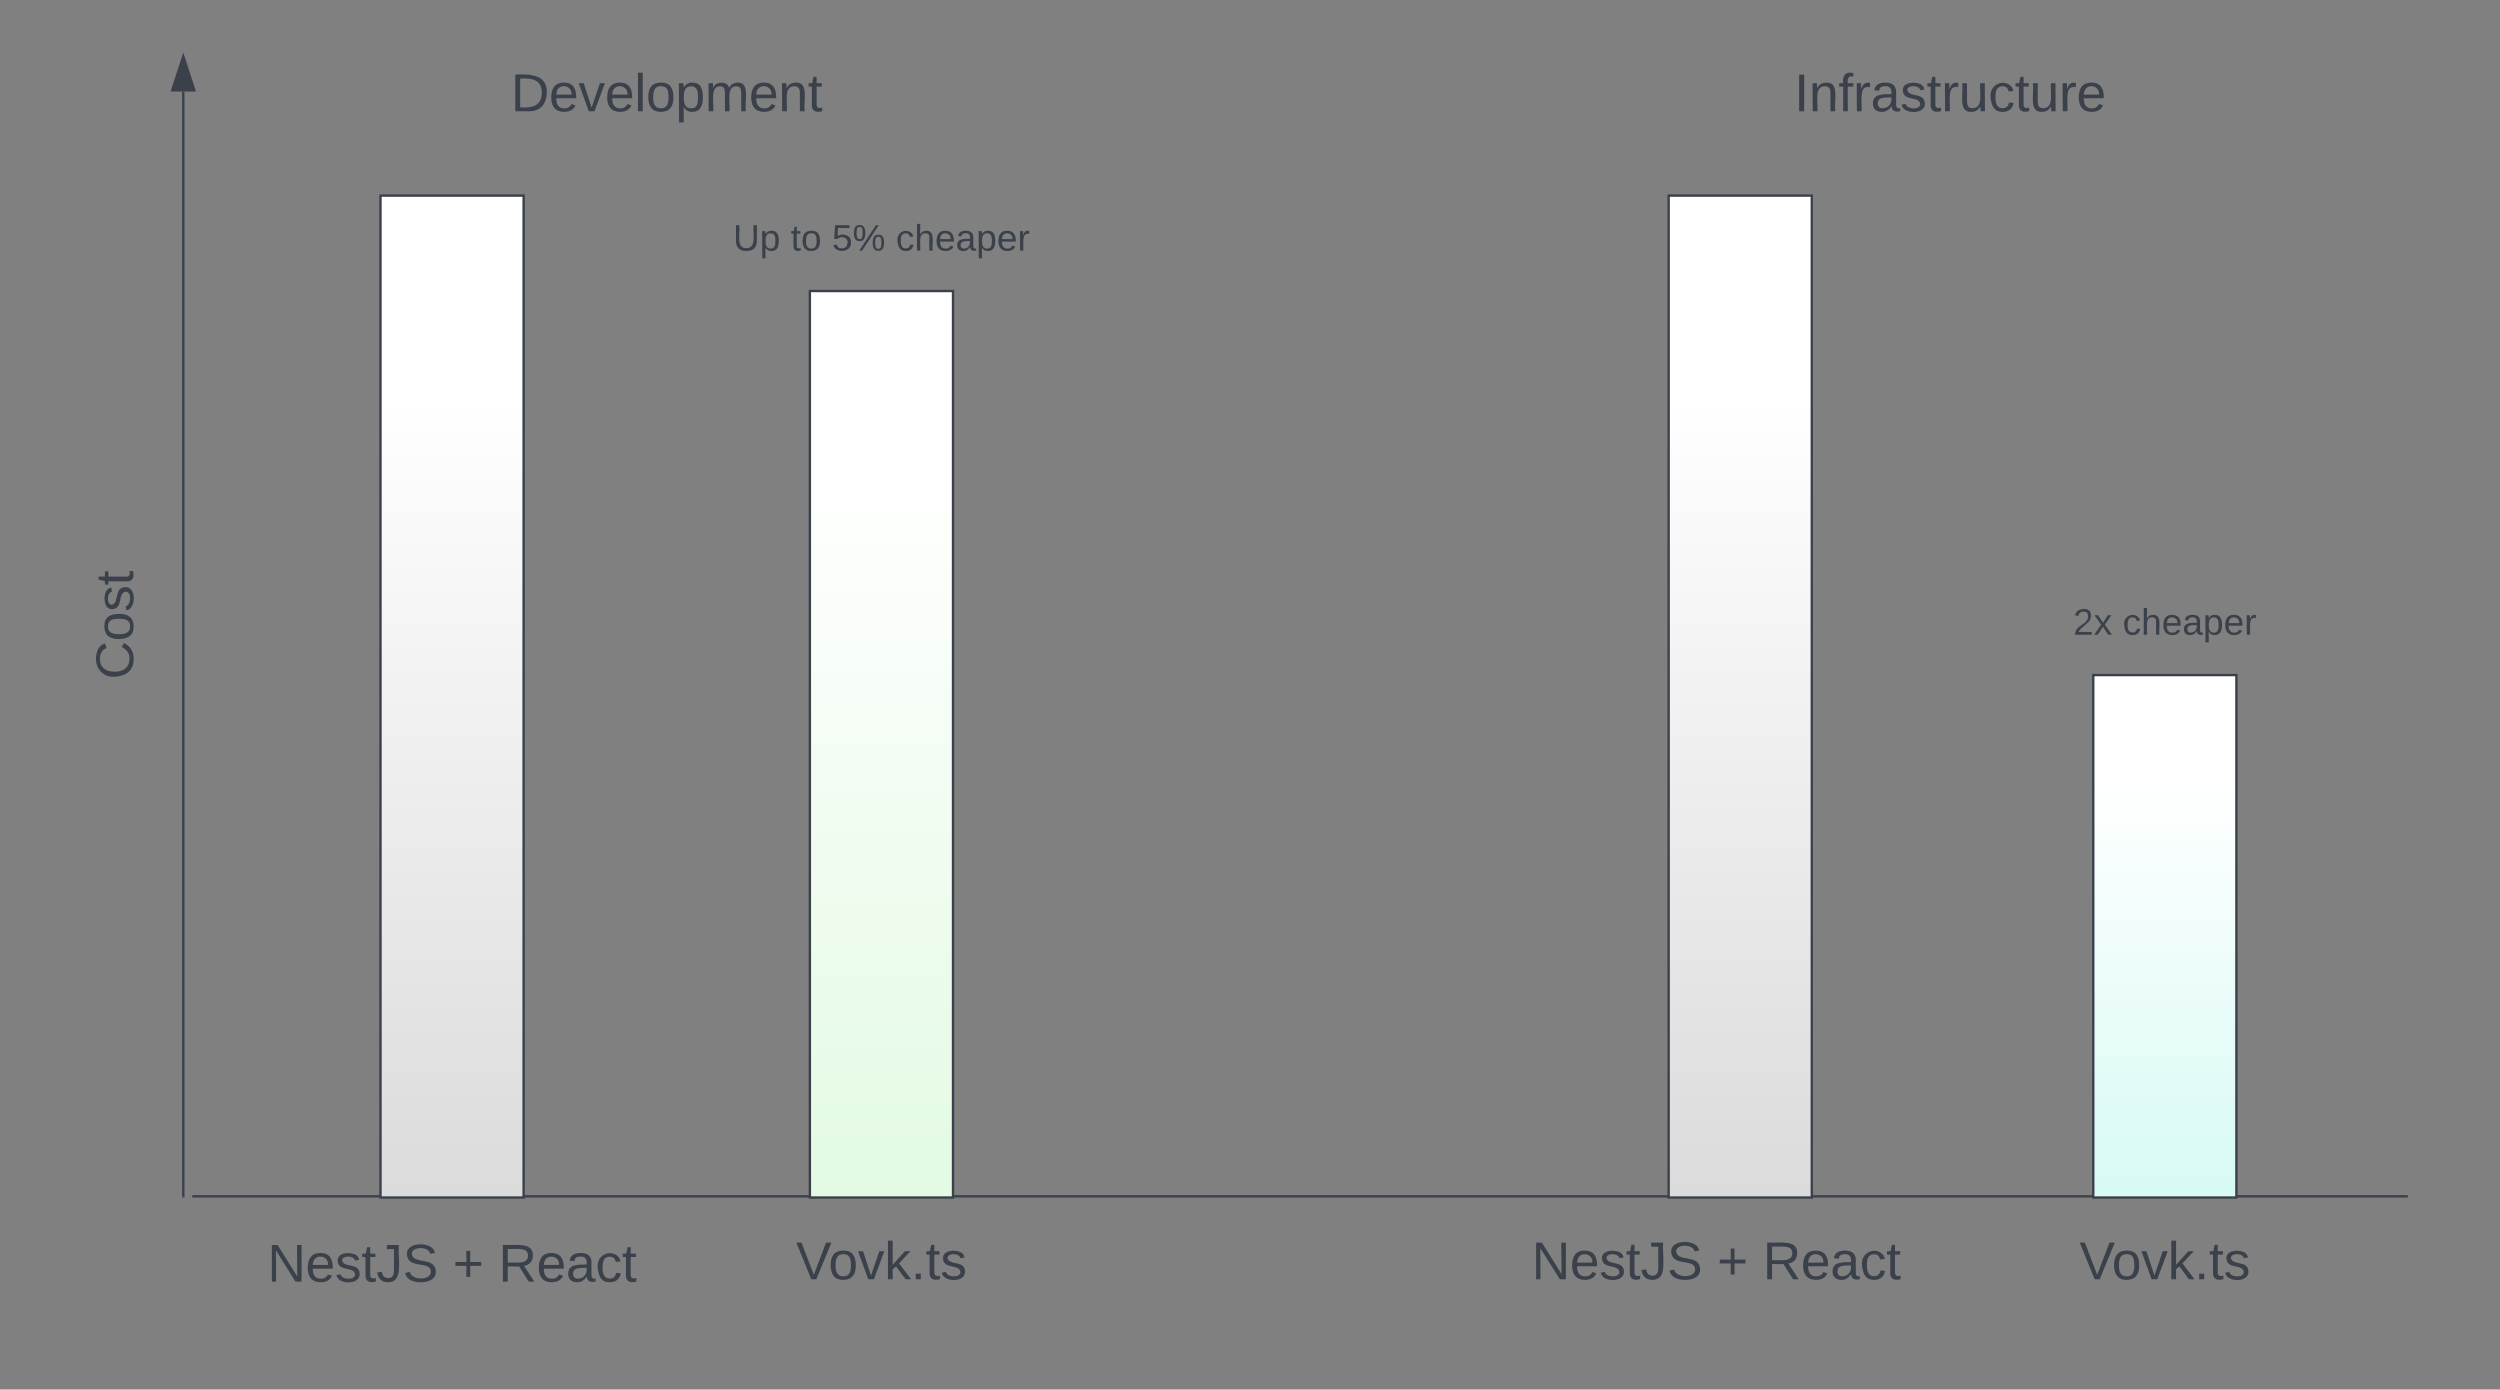 <svg xmlns="http://www.w3.org/2000/svg" xmlns:xlink="http://www.w3.org/1999/xlink" xmlns:lucid="lucid" width="1048" height="582.5"><rect width="100%" height="100%" fill="#808080" stroke="none"/><g transform="translate(-320.5 -18)" lucid:page-tab-id="0_0"><path d="M401.25 519.5a.25.25 0 0 1 .25-.25h928a.25.25 0 0 1 .25.25.25.25 0 0 1-.25.25h-928a.25.25 0 0 1-.25-.25z" stroke="#3a414a" stroke-width=".5" fill="none"/><path d="M660 140h60v380h-60z" stroke="#3a414a" fill="url(#a)"/><path d="M480 100h60v420h-60z" stroke="#3a414a" fill="url(#b)"/><path d="M1020 100h60v420h-60z" stroke="#3a414a" fill="url(#c)"/><path d="M1198 301h60v219h-60z" stroke="#3a414a" fill="url(#d)"/><path d="M390 526a6 6 0 0 1 6-6h228a6 6 0 0 1 6 6v48a6 6 0 0 1-6 6H396a6 6 0 0 1-6-6z" stroke="#000" stroke-opacity="0" fill="#fff" fill-opacity="0"/><use xlink:href="#e" transform="matrix(1,0,0,1,395,525) translate(37.593 30.278)"/><use xlink:href="#f" transform="matrix(1,0,0,1,395,525) translate(115.309 30.278)"/><use xlink:href="#g" transform="matrix(1,0,0,1,395,525) translate(134.444 30.278)"/><path d="M630 525a6 6 0 0 1 6-6h108a6 6 0 0 1 6 6v48a6 6 0 0 1-6 6H636a6 6 0 0 1-6-6z" stroke="#000" stroke-opacity="0" fill="#fff" fill-opacity="0"/><use xlink:href="#h" transform="matrix(1,0,0,1,635,524) translate(19.198 30.278)"/><path d="M920 525a6 6 0 0 1 6-6h228a6 6 0 0 1 6 6v48a6 6 0 0 1-6 6H926a6 6 0 0 1-6-6z" stroke="#000" stroke-opacity="0" fill="#fff" fill-opacity="0"/><use xlink:href="#e" transform="matrix(1,0,0,1,925,524) translate(37.593 30.278)"/><use xlink:href="#f" transform="matrix(1,0,0,1,925,524) translate(115.309 30.278)"/><use xlink:href="#g" transform="matrix(1,0,0,1,925,524) translate(134.444 30.278)"/><path d="M1168 525a6 6 0 0 1 6-6h108a6 6 0 0 1 6 6v48a6 6 0 0 1-6 6h-108a6 6 0 0 1-6-6z" stroke="#000" stroke-opacity="0" fill="#fff" fill-opacity="0"/><use xlink:href="#h" transform="matrix(1,0,0,1,1173,524) translate(19.198 30.278)"/><path d="M347 400a6 6 0 0 1-6-6V166a6 6 0 0 1 6-6h48a6 6 0 0 1 6 6v228a6 6 0 0 1-6 6z" stroke="#000" stroke-opacity="0" fill="#fff" fill-opacity="0"/><use xlink:href="#i" transform="matrix(6.123233995736766e-17,-1,1,6.123233995736766e-17,346,395) translate(92.191 30.278)"/><path d="M480 46a6 6 0 0 1 6-6h228a6 6 0 0 1 6 6v28a6 6 0 0 1-6 6H486a6 6 0 0 1-6-6z" stroke="#000" stroke-opacity="0" fill="#fff" fill-opacity="0"/><use xlink:href="#j" transform="matrix(1,0,0,1,485,45) translate(49.66 19.653)"/><path d="M1018 46a6 6 0 0 1 6-6h228a6 6 0 0 1 6 6v28a6 6 0 0 1-6 6h-228a6 6 0 0 1-6-6z" stroke="#000" stroke-opacity="0" fill="#fff" fill-opacity="0"/><use xlink:href="#k" transform="matrix(1,0,0,1,1023,45) translate(49.66 19.653)"/><path d="M397.33 519.5V56.38" stroke="#3a414a" fill="none"/><path d="M397.83 520h-1v-.5h1z" stroke="#3a414a" stroke-width=".05" fill="#3a414a"/><path d="M397.33 41.62l4.64 14.26h-9.27z" stroke="#3a414a" fill="#3a414a"/><path d="M570 106a6 6 0 0 1 6-6h228a6 6 0 0 1 6 6v28a6 6 0 0 1-6 6H576a6 6 0 0 1-6-6z" stroke="#000" stroke-opacity="0" fill="#fff" fill-opacity="0"/><g><use xlink:href="#l" transform="matrix(1,0,0,1,575,105) translate(52.821 18.069)"/><use xlink:href="#m" transform="matrix(1,0,0,1,575,105) translate(76.975 18.069)"/><use xlink:href="#n" transform="matrix(1,0,0,1,575,105) translate(94.259 18.069)"/><use xlink:href="#o" transform="matrix(1,0,0,1,575,105) translate(121.049 18.069)"/></g><path d="M1108 267a6 6 0 0 1 6-6h228a6 6 0 0 1 6 6v28a6 6 0 0 1-6 6h-228a6 6 0 0 1-6-6z" stroke="#000" stroke-opacity="0" fill="#fff" fill-opacity="0"/><g><use xlink:href="#p" transform="matrix(1,0,0,1,1113,266) translate(76.565 18.069)"/><use xlink:href="#o" transform="matrix(1,0,0,1,1113,266) translate(97.306 18.069)"/></g><defs><linearGradient gradientUnits="userSpaceOnUse" id="a" x1="660" y1="140" x2="660" y2="520"><stop offset="0%" stop-color="#fff"/><stop offset="20%" stop-color="#fff"/><stop offset="99.59%" stop-color="#e3fae3"/></linearGradient><linearGradient gradientUnits="userSpaceOnUse" id="b" x1="540" y1="100" x2="540" y2="520"><stop offset="0%" stop-color="#fff"/><stop offset="20%" stop-color="#fff"/><stop offset="100%" stop-color="#dbdbdb"/></linearGradient><linearGradient gradientUnits="userSpaceOnUse" id="c" x1="1080" y1="100" x2="1080" y2="520"><stop offset="0%" stop-color="#fff"/><stop offset="20%" stop-color="#fff"/><stop offset="100%" stop-color="#dbdbdb"/></linearGradient><linearGradient gradientUnits="userSpaceOnUse" id="d" x1="1258" y1="301" x2="1258" y2="520"><stop offset="0%" stop-color="#fff"/><stop offset="20%" stop-color="#fff"/><stop offset="100%" stop-color="#d7faf5"/></linearGradient><path fill="#3a414a" d="M190 0L58-211 59 0H30v-248h39L202-35l-2-213h31V0h-41" id="q"/><path fill="#3a414a" d="M100-194c63 0 86 42 84 106H49c0 40 14 67 53 68 26 1 43-12 49-29l28 8c-11 28-37 45-77 45C44 4 14-33 15-96c1-61 26-98 85-98zm52 81c6-60-76-77-97-28-3 7-6 17-6 28h103" id="r"/><path fill="#3a414a" d="M135-143c-3-34-86-38-87 0 15 53 115 12 119 90S17 21 10-45l28-5c4 36 97 45 98 0-10-56-113-15-118-90-4-57 82-63 122-42 12 7 21 19 24 35" id="s"/><path fill="#3a414a" d="M59-47c-2 24 18 29 38 22v24C64 9 27 4 27-40v-127H5v-23h24l9-43h21v43h35v23H59v120" id="t"/><path fill="#3a414a" d="M153-248C145-148 188 4 80 4 36 3 13-21 6-62l32-5c4 25 16 42 43 43 27 0 39-20 39-49v-147H72v-28h81" id="u"/><path fill="#3a414a" d="M185-189c-5-48-123-54-124 2 14 75 158 14 163 119 3 78-121 87-175 55-17-10-28-26-33-46l33-7c5 56 141 63 141-1 0-78-155-14-162-118-5-82 145-84 179-34 5 7 8 16 11 25" id="v"/><g id="e"><use transform="matrix(0.062,0,0,0.062,0,0)" xlink:href="#q"/><use transform="matrix(0.062,0,0,0.062,15.988,0)" xlink:href="#r"/><use transform="matrix(0.062,0,0,0.062,28.333,0)" xlink:href="#s"/><use transform="matrix(0.062,0,0,0.062,39.444,0)" xlink:href="#t"/><use transform="matrix(0.062,0,0,0.062,45.617,0)" xlink:href="#u"/><use transform="matrix(0.062,0,0,0.062,56.728,0)" xlink:href="#v"/></g><path fill="#3a414a" d="M118-107v75H92v-75H18v-26h74v-75h26v75h74v26h-74" id="w"/><use transform="matrix(0.062,0,0,0.062,0,0)" xlink:href="#w" id="f"/><path fill="#3a414a" d="M233-177c-1 41-23 64-60 70L243 0h-38l-65-103H63V0H30v-248c88 3 205-21 203 71zM63-129c60-2 137 13 137-47 0-61-80-42-137-45v92" id="x"/><path fill="#3a414a" d="M141-36C126-15 110 5 73 4 37 3 15-17 15-53c-1-64 63-63 125-63 3-35-9-54-41-54-24 1-41 7-42 31l-33-3c5-37 33-52 76-52 45 0 72 20 72 64v82c-1 20 7 32 28 27v20c-31 9-61-2-59-35zM48-53c0 20 12 33 32 33 41-3 63-29 60-74-43 2-92-5-92 41" id="y"/><path fill="#3a414a" d="M96-169c-40 0-48 33-48 73s9 75 48 75c24 0 41-14 43-38l32 2c-6 37-31 61-74 61-59 0-76-41-82-99-10-93 101-131 147-64 4 7 5 14 7 22l-32 3c-4-21-16-35-41-35" id="z"/><g id="g"><use transform="matrix(0.062,0,0,0.062,0,0)" xlink:href="#x"/><use transform="matrix(0.062,0,0,0.062,15.988,0)" xlink:href="#r"/><use transform="matrix(0.062,0,0,0.062,28.333,0)" xlink:href="#y"/><use transform="matrix(0.062,0,0,0.062,40.679,0)" xlink:href="#z"/><use transform="matrix(0.062,0,0,0.062,51.79,0)" xlink:href="#t"/></g><path fill="#3a414a" d="M137 0h-34L2-248h35l83 218 83-218h36" id="A"/><path fill="#3a414a" d="M100-194c62-1 85 37 85 99 1 63-27 99-86 99S16-35 15-95c0-66 28-99 85-99zM99-20c44 1 53-31 53-75 0-43-8-75-51-75s-53 32-53 75 10 74 51 75" id="B"/><path fill="#3a414a" d="M108 0H70L1-190h34L89-25l56-165h34" id="C"/><path fill="#3a414a" d="M143 0L79-87 56-68V0H24v-261h32v163l83-92h37l-77 82L181 0h-38" id="D"/><path fill="#3a414a" d="M33 0v-38h34V0H33" id="E"/><g id="h"><use transform="matrix(0.062,0,0,0.062,0,0)" xlink:href="#A"/><use transform="matrix(0.062,0,0,0.062,13.58,0)" xlink:href="#B"/><use transform="matrix(0.062,0,0,0.062,25.926,0)" xlink:href="#C"/><use transform="matrix(0.062,0,0,0.062,37.037,0)" xlink:href="#D"/><use transform="matrix(0.062,0,0,0.062,48.148,0)" xlink:href="#E"/><use transform="matrix(0.062,0,0,0.062,54.321,0)" xlink:href="#t"/><use transform="matrix(0.062,0,0,0.062,60.494,0)" xlink:href="#s"/></g><path fill="#3a414a" d="M212-179c-10-28-35-45-73-45-59 0-87 40-87 99 0 60 29 101 89 101 43 0 62-24 78-52l27 14C228-24 195 4 139 4 59 4 22-46 18-125c-6-104 99-153 187-111 19 9 31 26 39 46" id="F"/><g id="i"><use transform="matrix(0.062,0,0,0.062,0,0)" xlink:href="#F"/><use transform="matrix(0.062,0,0,0.062,15.988,0)" xlink:href="#B"/><use transform="matrix(0.062,0,0,0.062,28.333,0)" xlink:href="#s"/><use transform="matrix(0.062,0,0,0.062,39.444,0)" xlink:href="#t"/></g><path fill="#3a414a" d="M30-248c118-7 216 8 213 122C240-48 200 0 122 0H30v-248zM63-27c89 8 146-16 146-99s-60-101-146-95v194" id="G"/><path fill="#3a414a" d="M24 0v-261h32V0H24" id="H"/><path fill="#3a414a" d="M115-194c55 1 70 41 70 98S169 2 115 4C84 4 66-9 55-30l1 105H24l-1-265h31l2 30c10-21 28-34 59-34zm-8 174c40 0 45-34 45-75s-6-73-45-74c-42 0-51 32-51 76 0 43 10 73 51 73" id="I"/><path fill="#3a414a" d="M210-169c-67 3-38 105-44 169h-31v-121c0-29-5-50-35-48C34-165 62-65 56 0H25l-1-190h30c1 10-1 24 2 32 10-44 99-50 107 0 11-21 27-35 58-36 85-2 47 119 55 194h-31v-121c0-29-5-49-35-48" id="J"/><path fill="#3a414a" d="M117-194c89-4 53 116 60 194h-32v-121c0-31-8-49-39-48C34-167 62-67 57 0H25l-1-190h30c1 10-1 24 2 32 11-22 29-35 61-36" id="K"/><g id="j"><use transform="matrix(0.062,0,0,0.062,0,0)" xlink:href="#G"/><use transform="matrix(0.062,0,0,0.062,15.988,0)" xlink:href="#r"/><use transform="matrix(0.062,0,0,0.062,28.333,0)" xlink:href="#C"/><use transform="matrix(0.062,0,0,0.062,39.444,0)" xlink:href="#r"/><use transform="matrix(0.062,0,0,0.062,51.79,0)" xlink:href="#H"/><use transform="matrix(0.062,0,0,0.062,56.667,0)" xlink:href="#B"/><use transform="matrix(0.062,0,0,0.062,69.012,0)" xlink:href="#I"/><use transform="matrix(0.062,0,0,0.062,81.358,0)" xlink:href="#J"/><use transform="matrix(0.062,0,0,0.062,99.815,0)" xlink:href="#r"/><use transform="matrix(0.062,0,0,0.062,112.16,0)" xlink:href="#K"/><use transform="matrix(0.062,0,0,0.062,124.506,0)" xlink:href="#t"/></g><path fill="#3a414a" d="M33 0v-248h34V0H33" id="L"/><path fill="#3a414a" d="M101-234c-31-9-42 10-38 44h38v23H63V0H32v-167H5v-23h27c-7-52 17-82 69-68v24" id="M"/><path fill="#3a414a" d="M114-163C36-179 61-72 57 0H25l-1-190h30c1 12-1 29 2 39 6-27 23-49 58-41v29" id="N"/><path fill="#3a414a" d="M84 4C-5 8 30-112 23-190h32v120c0 31 7 50 39 49 72-2 45-101 50-169h31l1 190h-30c-1-10 1-25-2-33-11 22-28 36-60 37" id="O"/><g id="k"><use transform="matrix(0.062,0,0,0.062,0,0)" xlink:href="#L"/><use transform="matrix(0.062,0,0,0.062,6.173,0)" xlink:href="#K"/><use transform="matrix(0.062,0,0,0.062,18.519,0)" xlink:href="#M"/><use transform="matrix(0.062,0,0,0.062,24.691,0)" xlink:href="#N"/><use transform="matrix(0.062,0,0,0.062,32.037,0)" xlink:href="#y"/><use transform="matrix(0.062,0,0,0.062,44.383,0)" xlink:href="#s"/><use transform="matrix(0.062,0,0,0.062,55.494,0)" xlink:href="#t"/><use transform="matrix(0.062,0,0,0.062,61.667,0)" xlink:href="#N"/><use transform="matrix(0.062,0,0,0.062,69.012,0)" xlink:href="#O"/><use transform="matrix(0.062,0,0,0.062,81.358,0)" xlink:href="#z"/><use transform="matrix(0.062,0,0,0.062,92.469,0)" xlink:href="#t"/><use transform="matrix(0.062,0,0,0.062,98.642,0)" xlink:href="#O"/><use transform="matrix(0.062,0,0,0.062,110.988,0)" xlink:href="#N"/><use transform="matrix(0.062,0,0,0.062,118.333,0)" xlink:href="#r"/></g><path fill="#3a414a" d="M232-93c-1 65-40 97-104 97C67 4 28-28 28-90v-158h33c8 89-33 224 67 224 102 0 64-133 71-224h33v155" id="P"/><g id="l"><use transform="matrix(0.043,0,0,0.043,0,0)" xlink:href="#P"/><use transform="matrix(0.043,0,0,0.043,11.191,0)" xlink:href="#I"/></g><g id="m"><use transform="matrix(0.043,0,0,0.043,0,0)" xlink:href="#t"/><use transform="matrix(0.043,0,0,0.043,4.321,0)" xlink:href="#B"/></g><path fill="#3a414a" d="M54-142c48-35 137-8 131 61C196 18 31 33 14-55l32-4c7 23 22 37 52 37 35-1 51-22 54-58 4-55-73-65-99-34H22l8-134h141v27H59" id="Q"/><path fill="#3a414a" d="M252-156c43 0 55 33 55 80 0 46-13 78-56 78-42 0-55-33-55-78 0-48 12-80 56-80zM93 0H65l162-248h28zM13-171c-1-47 13-79 56-79s55 33 55 79-13 79-55 79c-43 0-56-33-56-79zM251-17c28 0 30-29 30-59 0-31-1-60-29-60-29 0-31 29-31 60 0 29 2 59 30 59zM69-112c27 0 28-30 29-59 0-31-1-60-29-60-29 0-30 30-30 60s2 59 30 59" id="R"/><g id="n"><use transform="matrix(0.043,0,0,0.043,0,0)" xlink:href="#Q"/><use transform="matrix(0.043,0,0,0.043,8.642,0)" xlink:href="#R"/></g><path fill="#3a414a" d="M106-169C34-169 62-67 57 0H25v-261h32l-1 103c12-21 28-36 61-36 89 0 53 116 60 194h-32v-121c2-32-8-49-39-48" id="S"/><g id="o"><use transform="matrix(0.043,0,0,0.043,0,0)" xlink:href="#z"/><use transform="matrix(0.043,0,0,0.043,7.778,0)" xlink:href="#S"/><use transform="matrix(0.043,0,0,0.043,16.42,0)" xlink:href="#r"/><use transform="matrix(0.043,0,0,0.043,25.062,0)" xlink:href="#y"/><use transform="matrix(0.043,0,0,0.043,33.704,0)" xlink:href="#I"/><use transform="matrix(0.043,0,0,0.043,42.346,0)" xlink:href="#r"/><use transform="matrix(0.043,0,0,0.043,50.988,0)" xlink:href="#N"/></g><path fill="#3a414a" d="M101-251c82-7 93 87 43 132L82-64C71-53 59-42 53-27h129V0H18c2-99 128-94 128-182 0-28-16-43-45-43s-46 15-49 41l-32-3c6-41 34-60 81-64" id="T"/><path fill="#3a414a" d="M141 0L90-78 38 0H4l68-98-65-92h35l48 74 47-74h35l-64 92 68 98h-35" id="U"/><g id="p"><use transform="matrix(0.043,0,0,0.043,0,0)" xlink:href="#T"/><use transform="matrix(0.043,0,0,0.043,8.642,0)" xlink:href="#U"/></g></defs></g></svg>